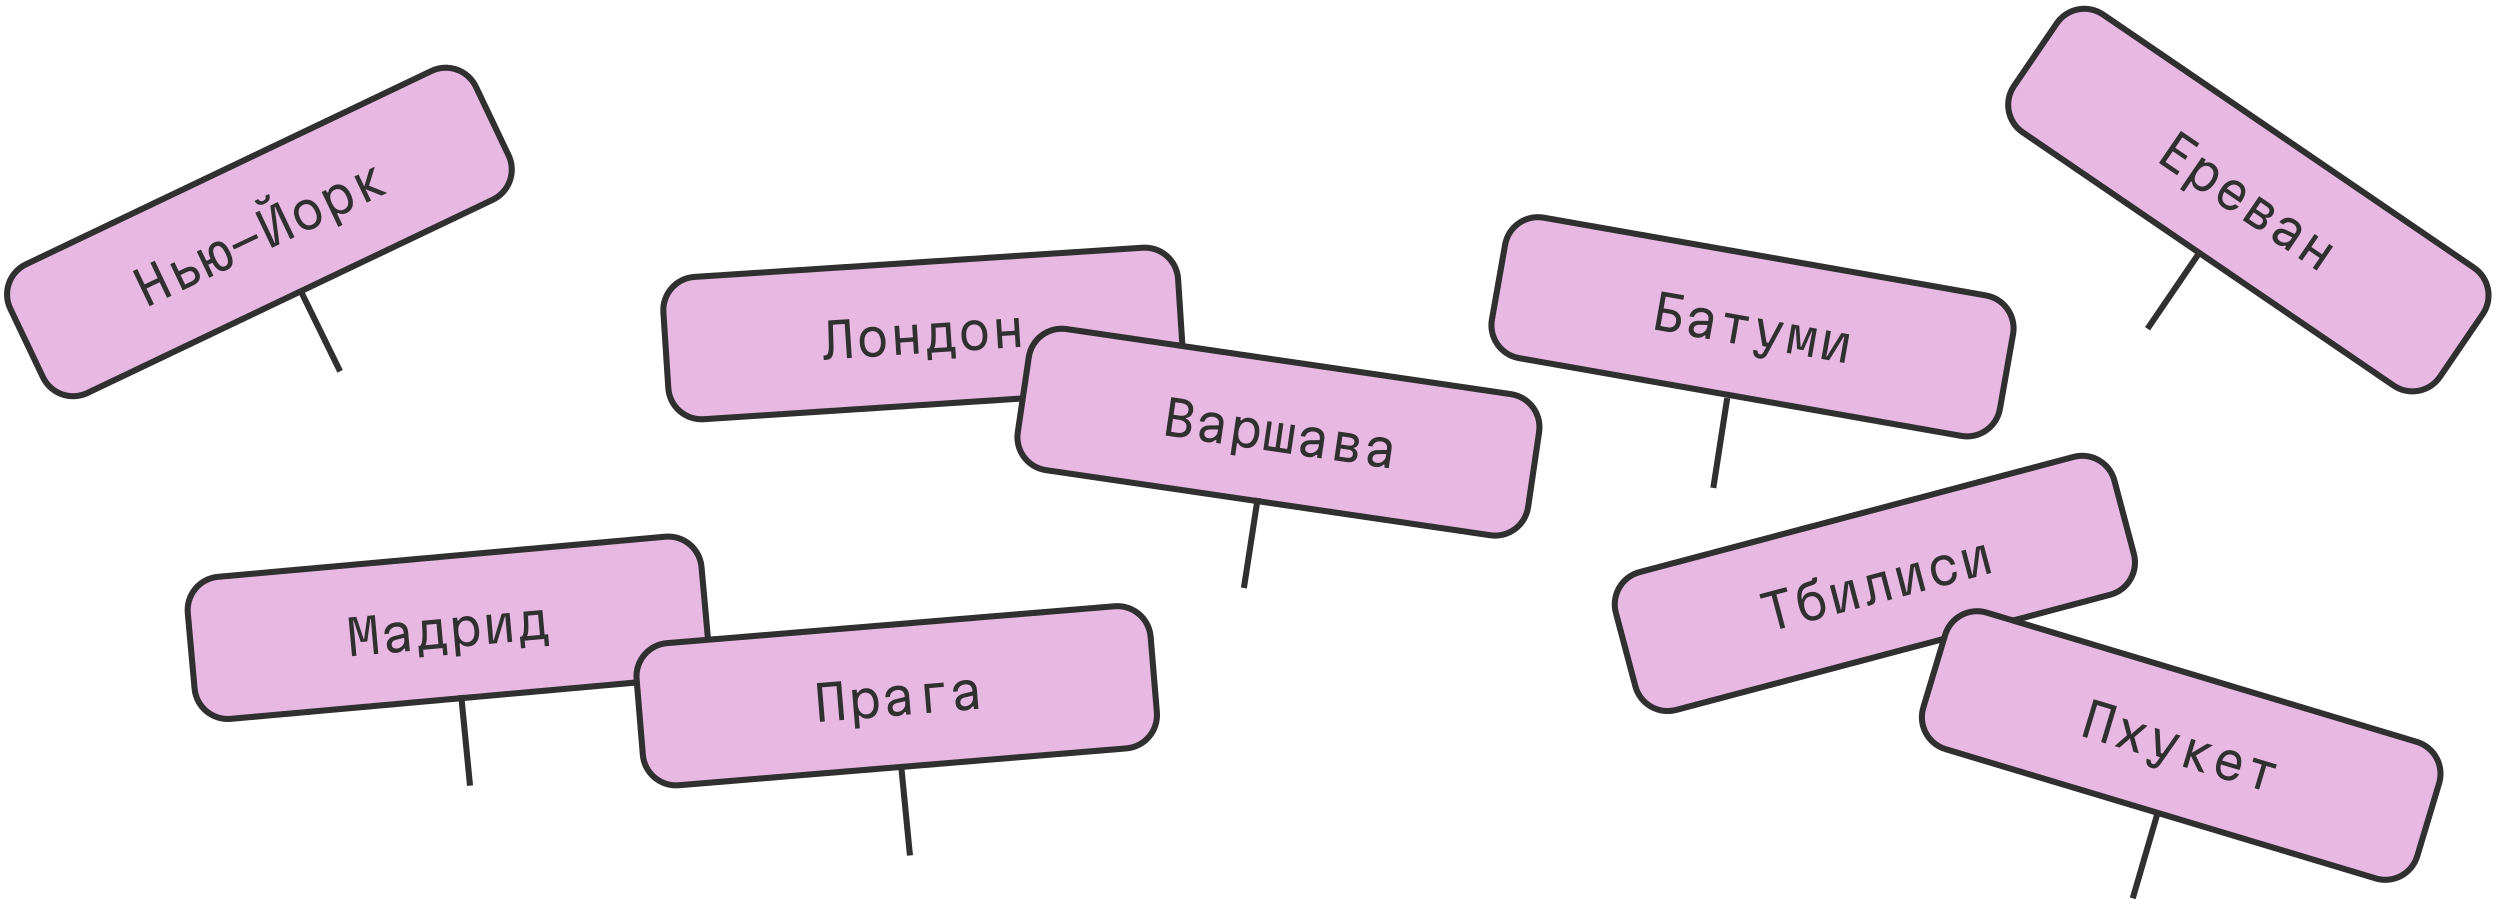 <svg width="824" height="297" viewBox="0 0 824 297" fill="none" xmlns="http://www.w3.org/2000/svg">
<g clip-path="url(#clip0_72_711)">
<path d="M683.457 150.599L540.409 188.564C534.537 190.123 531.04 196.146 532.599 202.018L539.012 226.181C540.57 232.053 546.594 235.55 552.466 233.992L695.513 196.026C701.385 194.468 704.882 188.444 703.323 182.572L696.91 158.409C695.352 152.537 689.328 149.04 683.457 150.599Z" fill="#E7B9E2" stroke="#303030" stroke-width="2"/>
<path d="M654.579 97.38L508.816 71.747C502.832 70.695 497.129 74.692 496.077 80.676L491.747 105.298C490.695 111.281 494.692 116.984 500.675 118.037L646.439 143.67C652.422 144.722 658.125 140.725 659.178 134.742L663.508 110.119C664.56 104.136 660.562 98.433 654.579 97.38Z" fill="#E7B9E2" stroke="#303030" stroke-width="2"/>
<path d="M376.601 81.652L228.914 91.268C222.851 91.663 218.257 96.897 218.652 102.959L220.276 127.907C220.671 133.969 225.905 138.563 231.967 138.169L379.655 128.553C385.717 128.158 390.312 122.924 389.917 116.861L388.293 91.914C387.898 85.852 382.663 81.257 376.601 81.652Z" fill="#E7B9E2" stroke="#303030" stroke-width="2"/>
<path d="M498 129.913L351.563 108.46C345.552 107.58 339.965 111.739 339.085 117.75L335.461 142.486C334.58 148.497 338.739 154.083 344.75 154.964L491.187 176.417C497.198 177.298 502.785 173.139 503.665 167.128L507.289 142.392C508.17 136.381 504.011 130.794 498 129.913Z" fill="#E7B9E2" stroke="#303030" stroke-width="2"/>
<path d="M219.279 176.897L71.871 190.119C65.82 190.662 61.355 196.007 61.897 202.058L64.131 226.958C64.674 233.009 70.019 237.474 76.07 236.931L223.478 223.71C229.529 223.167 233.994 217.822 233.451 211.771L231.218 186.871C230.675 180.82 225.33 176.355 219.279 176.897Z" fill="#E7B9E2" stroke="#303030" stroke-width="2"/>
<path d="M142.19 23.401L8.596 87.094C3.112 89.708 0.786 96.273 3.401 101.757L14.16 124.323C16.774 129.807 23.339 132.133 28.823 129.518L162.417 65.826C167.9 63.212 170.226 56.647 167.612 51.163L156.853 28.596C154.239 23.113 147.674 20.787 142.19 23.401Z" fill="#E7B9E2" stroke="#303030" stroke-width="2"/>
<path d="M367.385 199.825L219.884 211.972C213.829 212.471 209.325 217.783 209.824 223.838L211.876 248.754C212.374 254.808 217.687 259.312 223.742 258.814L371.242 246.666C377.297 246.167 381.801 240.855 381.302 234.8L379.25 209.885C378.752 203.83 373.439 199.326 367.385 199.825Z" fill="#E7B9E2" stroke="#303030" stroke-width="2"/>
<path d="M796.554 244.512L654.815 201.921C648.997 200.172 642.863 203.472 641.114 209.29L633.92 233.232C632.172 239.05 635.471 245.184 641.289 246.932L783.028 289.523C788.847 291.272 794.98 287.972 796.729 282.154L803.923 258.212C805.671 252.394 802.372 246.26 796.554 244.512Z" fill="#E7B9E2" stroke="#303030" stroke-width="2"/>
<path d="M586.852 207.277L583.95 196.343L580.285 197.316L579.904 195.878L588.78 193.522L589.162 194.96L585.497 195.933L588.399 206.866L586.852 207.277ZM598.531 204.425C597.211 204.776 596.062 204.562 595.083 203.784C594.114 203.004 593.393 201.722 592.92 199.938C592.321 197.681 592.223 195.897 592.625 194.587C593.025 193.267 593.944 192.383 595.381 191.935L596.664 191.529C596.968 191.426 597.167 191.301 597.26 191.155C597.354 191.009 597.37 190.8 597.309 190.53L598.778 190.14C598.924 190.73 598.956 191.202 598.873 191.555C598.8 191.905 598.615 192.186 598.318 192.397C598.031 192.606 597.634 192.794 597.127 192.962L595.787 193.4C594.963 193.663 594.392 194.135 594.076 194.814C593.768 195.481 593.694 196.367 593.855 197.472L594.04 197.423C594.182 196.878 594.451 196.414 594.847 196.034C595.242 195.653 595.749 195.38 596.368 195.216C597.152 195.008 597.876 195.014 598.542 195.235C599.217 195.453 599.8 195.861 600.29 196.459C600.79 197.055 601.164 197.817 601.41 198.745C601.656 199.673 601.701 200.527 601.544 201.308C601.397 202.086 601.065 202.748 600.548 203.294C600.038 203.827 599.366 204.204 598.531 204.425ZM598.208 203.021C599.012 202.808 599.566 202.357 599.869 201.67C600.172 200.982 600.191 200.139 599.925 199.139C599.66 198.139 599.225 197.415 598.621 196.969C598.027 196.519 597.328 196.401 596.524 196.615C595.72 196.828 595.166 197.279 594.863 197.966C594.56 198.653 594.541 199.497 594.806 200.497C595.072 201.497 595.507 202.221 596.111 202.667C596.715 203.114 597.414 203.232 598.208 203.021ZM605.57 202.309L603.116 193.061L604.585 192.671L606.104 198.393L606.726 200.926L606.897 200.881L608.018 191.76L610.539 191.091L612.993 200.339L611.524 200.728L609.998 194.976L609.383 192.474L609.213 192.519L608.091 201.64L605.57 202.309ZM615.658 199.764L615.297 198.403L615.576 198.329C615.844 198.258 616.058 198.173 616.22 198.075C616.389 197.964 616.501 197.802 616.554 197.589C616.619 197.373 616.627 197.073 616.58 196.688C616.541 196.29 616.452 195.768 616.313 195.12L615.12 189.875L621.213 188.258L623.667 197.506L622.182 197.9L620.097 190.044L616.865 190.902L617.835 195.18C618.023 196.013 618.122 196.698 618.133 197.236C618.151 197.761 618.086 198.181 617.938 198.497C617.787 198.802 617.557 199.039 617.249 199.209C616.941 199.379 616.56 199.524 616.107 199.645L615.658 199.764ZM627.227 196.561L624.773 187.313L626.242 186.923L627.76 192.645L628.383 195.178L628.553 195.133L629.675 186.012L632.196 185.343L634.65 194.591L633.181 194.981L631.654 189.228L631.04 186.726L630.869 186.771L629.748 195.892L627.227 196.561ZM642.029 192.881C641.194 193.102 640.422 193.103 639.712 192.883C639 192.653 638.383 192.22 637.862 191.586C637.34 190.952 636.948 190.14 636.686 189.151C636.418 188.14 636.356 187.224 636.502 186.402C636.648 185.579 636.984 184.889 637.509 184.33C638.031 183.761 638.725 183.362 639.591 183.132C640.344 182.932 641.039 182.913 641.678 183.075C642.317 183.236 642.871 183.558 643.341 184.04C643.822 184.52 644.18 185.142 644.416 185.907L643.055 186.268C642.729 185.538 642.295 185.024 641.752 184.727C641.207 184.419 640.594 184.355 639.914 184.536C639.058 184.763 638.48 185.248 638.181 185.989C637.878 186.721 637.875 187.643 638.17 188.757C638.46 189.849 638.906 190.636 639.508 191.116C640.118 191.583 640.835 191.708 641.66 191.489C642.279 191.325 642.745 191.002 643.059 190.522C643.373 190.041 643.518 189.445 643.495 188.734L644.856 188.373C644.985 189.111 644.955 189.787 644.764 190.4C644.574 191.013 644.244 191.537 643.774 191.97C643.312 192.391 642.73 192.694 642.029 192.881ZM648.883 190.813L646.429 181.565L647.898 181.175L649.417 186.897L650.039 189.43L650.21 189.385L651.331 180.264L653.852 179.595L656.306 188.843L654.837 189.233L653.31 183.48L652.696 180.978L652.526 181.023L651.404 190.144L648.883 190.813Z" fill="#303030"/>
<path d="M545.465 108.652L547.682 96.046L555.088 97.348L554.831 98.814L549 97.788L548.327 101.618L550.738 102.042C551.536 102.182 552.198 102.45 552.724 102.846C553.261 103.243 553.639 103.743 553.858 104.345C554.077 104.946 554.12 105.626 553.987 106.382C553.856 107.128 553.585 107.746 553.173 108.237C552.762 108.728 552.236 109.074 551.594 109.275C550.964 109.468 550.25 109.494 549.452 109.353L545.465 108.652ZM547.299 107.464L549.773 107.899C550.476 108.023 551.062 107.925 551.53 107.607C552.01 107.28 552.311 106.769 552.432 106.076C552.554 105.383 552.445 104.806 552.103 104.345C551.774 103.875 551.258 103.579 550.554 103.455L548.08 103.02L547.299 107.464ZM563.21 105.778L562.972 107.133L559.947 107.056C559.449 107.056 559.056 107.165 558.769 107.385C558.483 107.595 558.304 107.905 558.232 108.314C558.161 108.714 558.246 109.064 558.485 109.366C558.737 109.659 559.104 109.849 559.588 109.934C560.071 110.019 560.532 109.981 560.972 109.82C561.412 109.659 561.782 109.404 562.081 109.056C562.391 108.71 562.589 108.295 562.674 107.812L563.1 105.385C563.215 104.734 563.11 104.19 562.786 103.754C562.473 103.32 561.974 103.043 561.292 102.923C560.808 102.838 560.368 102.847 559.971 102.95C559.575 103.043 559.23 103.221 558.935 103.483C558.65 103.747 558.432 104.093 558.281 104.522L556.831 104.267C557.01 103.562 557.323 102.983 557.77 102.531C558.22 102.069 558.768 101.753 559.415 101.586C560.064 101.407 560.787 101.388 561.586 101.529C562.731 101.73 563.561 102.179 564.078 102.877C564.606 103.565 564.776 104.451 564.585 105.533L563.48 111.82L562.014 111.563L562.175 110.649L561.734 110.571C561.417 110.894 561.026 111.118 560.56 111.242C560.104 111.367 559.583 111.379 558.994 111.275C558.416 111.174 557.932 110.975 557.54 110.678C557.16 110.373 556.89 110.001 556.729 109.561C556.568 109.121 556.535 108.633 556.629 108.097C556.766 107.32 557.119 106.727 557.689 106.318C558.27 105.911 559.03 105.715 559.97 105.728L563.21 105.778ZM570.227 113.007L571.635 105.002L568.483 104.447L568.733 103.029L576.549 104.404L576.299 105.822L573.148 105.268L571.74 113.273L570.227 113.007ZM579.341 104.895L580.964 105.18L582.258 112.881L583.282 113.061L582.629 114.375L580.895 114.071L579.341 104.895ZM588.055 106.427L582.535 116.666C582.216 117.249 581.827 117.673 581.368 117.939C580.91 118.205 580.424 118.293 579.909 118.202C579.152 118.069 578.601 117.756 578.255 117.262C577.907 116.778 577.772 116.126 577.851 115.306L579.238 115.55C579.287 115.948 579.376 116.246 579.504 116.441C579.63 116.648 579.824 116.774 580.087 116.82C580.329 116.863 580.537 116.818 580.712 116.686C580.897 116.556 581.083 116.329 581.27 116.005L586.543 106.161L588.055 106.427ZM588.907 116.292L590.564 106.868L593.038 107.303L593.488 114.352L593.646 114.38L596.458 107.905L598.853 108.326L597.196 117.749L595.793 117.503L596.586 112.996L597.301 109.207L597.128 109.176L594.402 115.439L592.322 115.073L591.896 108.256L591.722 108.226L591.102 112.032L590.309 116.538L588.907 116.292ZM600.303 118.296L601.96 108.873L603.457 109.136L602.432 114.966L601.933 117.527L602.106 117.557L606.956 109.751L609.524 110.203L607.867 119.626L606.37 119.363L607.401 113.501L607.894 110.972L607.721 110.942L602.872 118.748L600.303 118.296Z" fill="#303030"/>
<path d="M279.152 118.06L278.417 106.772L274.25 107.044L274.153 105.559L279.917 105.184L280.748 117.956L279.152 118.06ZM271.512 118.686L271.416 117.201L271.655 117.186C271.911 117.169 272.137 117.122 272.335 117.045C272.544 116.967 272.715 116.807 272.849 116.563C272.983 116.319 273.076 115.939 273.128 115.422C273.19 114.905 273.208 114.198 273.182 113.302L272.955 105.637L274.472 105.538L274.731 114.195C274.763 115.016 274.733 115.703 274.641 116.254C274.558 116.794 274.426 117.224 274.244 117.546C274.072 117.857 273.862 118.089 273.616 118.244C273.369 118.389 273.097 118.487 272.801 118.538C272.517 118.599 272.22 118.64 271.911 118.66L271.512 118.686ZM287.952 117.728C287.09 117.784 286.326 117.631 285.661 117.268C284.996 116.905 284.464 116.362 284.064 115.64C283.674 114.907 283.446 114.024 283.378 112.991C283.311 111.959 283.424 111.059 283.716 110.291C284.018 109.524 284.476 108.917 285.088 108.47C285.7 108.014 286.437 107.757 287.299 107.701C288.172 107.644 288.936 107.803 289.591 108.177C290.256 108.54 290.783 109.083 291.172 109.806C291.572 110.528 291.805 111.406 291.872 112.438C291.94 113.471 291.822 114.376 291.52 115.155C291.228 115.922 290.776 116.529 290.164 116.975C289.562 117.42 288.825 117.671 287.952 117.728ZM287.858 116.291C288.72 116.235 289.365 115.878 289.793 115.219C290.231 114.56 290.413 113.666 290.34 112.538C290.266 111.41 289.97 110.547 289.45 109.95C288.94 109.353 288.255 109.082 287.393 109.138C286.541 109.194 285.896 109.551 285.458 110.21C285.02 110.869 284.838 111.763 284.911 112.891C284.985 114.02 285.281 114.882 285.801 115.479C286.321 116.076 287.007 116.346 287.858 116.291ZM295.443 117L294.822 107.452L296.355 107.352L296.623 111.471L300.902 111.193L300.634 107.073L302.166 106.974L302.788 116.521L301.255 116.621L300.995 112.63L296.716 112.908L296.976 116.9L295.443 117ZM305.806 118.746L305.555 114.898L306.194 114.857C306.37 114.61 306.514 114.349 306.624 114.075C306.734 113.79 306.814 113.453 306.863 113.065C306.923 112.677 306.962 112.198 306.978 111.631C306.995 111.063 306.993 110.379 306.973 109.579C306.952 108.768 306.921 107.797 306.879 106.667L313.154 106.258L313.682 114.369L314.848 114.293L315.098 118.141L313.661 118.235L313.504 115.824L307.086 116.242L307.243 118.653L305.806 118.746ZM307.886 114.746L312.149 114.469L311.715 107.795L308.378 108.012C308.404 109.069 308.419 109.96 308.424 110.687C308.428 111.403 308.414 112.008 308.382 112.502C308.36 112.995 308.308 113.42 308.224 113.778C308.151 114.125 308.038 114.448 307.886 114.746ZM321.49 115.544C320.628 115.6 319.864 115.447 319.199 115.084C318.534 114.721 318.002 114.179 317.602 113.456C317.213 112.723 316.984 111.84 316.917 110.807C316.85 109.775 316.962 108.875 317.254 108.108C317.557 107.34 318.014 106.733 318.627 106.287C319.238 105.83 319.975 105.574 320.837 105.517C321.71 105.461 322.474 105.619 323.129 105.994C323.794 106.356 324.321 106.899 324.71 107.622C325.11 108.345 325.344 109.222 325.411 110.254C325.478 111.287 325.361 112.192 325.059 112.971C324.766 113.738 324.314 114.345 323.702 114.791C323.1 115.236 322.363 115.487 321.49 115.544ZM321.397 114.107C322.259 114.051 322.904 113.694 323.331 113.035C323.769 112.376 323.951 111.482 323.878 110.354C323.805 109.226 323.508 108.363 322.988 107.767C322.479 107.169 321.793 106.898 320.931 106.954C320.079 107.01 319.435 107.367 318.996 108.026C318.558 108.686 318.376 109.579 318.45 110.708C318.523 111.836 318.82 112.698 319.34 113.295C319.859 113.892 320.545 114.163 321.397 114.107ZM328.982 114.816L328.36 105.268L329.893 105.168L330.161 109.288L334.44 109.009L334.172 104.89L335.705 104.79L336.326 114.338L334.794 114.438L334.534 110.446L330.255 110.725L330.515 114.716L328.982 114.816Z" fill="#303030"/>
<path d="M384.189 143.56L386.044 130.895L389.622 131.419C390.91 131.608 391.873 132.062 392.511 132.781C393.162 133.49 393.409 134.378 393.253 135.444C393.16 136.078 392.911 136.602 392.505 137.017C392.101 137.421 391.585 137.669 390.957 137.76L390.922 137.997C391.568 138.297 392.038 138.732 392.332 139.304C392.626 139.875 392.718 140.53 392.61 141.269C392.452 142.345 391.943 143.133 391.083 143.632C390.223 144.132 389.118 144.282 387.767 144.084L384.189 143.56ZM385.985 142.336L387.98 142.628C388.877 142.759 389.585 142.674 390.103 142.373C390.634 142.063 390.948 141.575 391.045 140.91C391.146 140.224 390.986 139.662 390.565 139.223C390.155 138.785 389.501 138.501 388.604 138.369L386.609 138.077L385.985 142.336ZM386.811 136.7L388.806 136.992C389.65 137.116 390.319 137.036 390.814 136.753C391.32 136.46 391.622 135.982 391.719 135.317C391.815 134.662 391.668 134.123 391.277 133.699C390.886 133.276 390.264 133.001 389.409 132.876L387.414 132.584L386.811 136.7ZM401.86 140.182L401.661 141.543L398.636 141.553C398.138 141.566 397.748 141.687 397.467 141.915C397.187 142.133 397.017 142.448 396.956 142.859C396.898 143.26 396.992 143.609 397.24 143.904C397.5 144.19 397.873 144.368 398.358 144.439C398.844 144.51 399.304 144.459 399.739 144.286C400.174 144.112 400.536 143.847 400.826 143.491C401.126 143.136 401.311 142.716 401.382 142.23L401.74 139.792C401.835 139.138 401.715 138.598 401.379 138.171C401.053 137.746 400.547 137.483 399.861 137.383C399.375 137.311 398.936 137.333 398.542 137.448C398.149 137.552 397.809 137.74 397.521 138.01C397.244 138.282 397.036 138.634 396.898 139.067L395.441 138.853C395.599 138.144 395.895 137.556 396.33 137.092C396.766 136.617 397.305 136.286 397.947 136.1C398.59 135.903 399.313 135.863 400.115 135.981C401.265 136.149 402.108 136.575 402.645 137.257C403.193 137.93 403.387 138.81 403.228 139.897L402.303 146.214L400.83 145.998L400.965 145.08L400.522 145.015C400.214 145.347 399.829 145.582 399.367 145.719C398.916 145.858 398.395 145.884 397.804 145.797C397.223 145.712 396.733 145.527 396.332 145.242C395.944 144.948 395.664 144.584 395.49 144.149C395.317 143.713 395.269 143.227 395.348 142.689C395.463 141.908 395.799 141.305 396.357 140.88C396.926 140.456 397.68 140.238 398.62 140.225L401.86 140.182ZM405.594 149.93L407.445 137.297L408.964 137.52L408.823 138.485L409.266 138.55C409.543 138.203 409.914 137.955 410.378 137.808C410.852 137.661 411.353 137.627 411.88 137.704C412.661 137.819 413.312 138.124 413.832 138.621C414.354 139.107 414.714 139.742 414.911 140.525C415.12 141.311 415.149 142.215 414.999 143.239C414.849 144.263 414.561 145.126 414.135 145.829C413.72 146.523 413.193 147.028 412.554 147.344C411.915 147.66 411.205 147.761 410.424 147.646C409.896 147.569 409.426 147.392 409.014 147.116C408.612 146.842 408.327 146.504 408.16 146.102L407.717 146.037L407.114 150.153L405.594 149.93ZM410.332 146.177C411.166 146.299 411.855 146.082 412.4 145.526C412.956 144.972 413.315 144.135 413.479 143.016C413.643 141.897 413.539 140.993 413.165 140.302C412.803 139.613 412.205 139.207 411.371 139.085C410.537 138.963 409.842 139.179 409.287 139.734C408.731 140.288 408.371 141.125 408.208 142.244C408.044 143.363 408.148 144.267 408.521 144.958C408.895 145.649 409.498 146.055 410.332 146.177ZM416.383 148.277L417.77 138.81L419.194 139.018L418.016 147.06L420.422 147.413L421.601 139.371L423.025 139.58L421.847 147.622L424.254 147.974L425.432 139.932L426.857 140.141L425.47 149.608L416.383 148.277ZM435.115 145.054L434.915 146.415L431.89 146.425C431.392 146.438 431.002 146.559 430.721 146.787C430.441 147.005 430.271 147.32 430.211 147.731C430.152 148.132 430.247 148.48 430.494 148.775C430.754 149.061 431.127 149.24 431.613 149.311C432.098 149.382 432.558 149.331 432.993 149.158C433.429 148.984 433.791 148.719 434.08 148.363C434.38 148.008 434.566 147.588 434.637 147.102L434.994 144.664C435.09 144.01 434.97 143.469 434.633 143.043C434.307 142.618 433.801 142.355 433.115 142.254C432.63 142.183 432.19 142.205 431.796 142.32C431.403 142.424 431.063 142.611 430.776 142.882C430.499 143.154 430.291 143.506 430.152 143.939L428.695 143.725C428.853 143.015 429.15 142.428 429.584 141.963C430.02 141.488 430.559 141.158 431.201 140.971C431.844 140.775 432.567 140.735 433.369 140.852C434.52 141.021 435.363 141.446 435.899 142.129C436.447 142.802 436.642 143.682 436.482 144.769L435.557 151.086L434.085 150.87L434.219 149.952L433.776 149.887C433.469 150.219 433.084 150.454 432.622 150.591C432.17 150.73 431.649 150.756 431.058 150.669C430.477 150.584 429.987 150.399 429.587 150.114C429.199 149.82 428.918 149.455 428.744 149.02C428.571 148.585 428.524 148.099 428.603 147.56C428.717 146.779 429.053 146.176 429.611 145.751C430.18 145.328 430.934 145.11 431.874 145.096L435.115 145.054ZM439.74 151.698L441.126 142.231L445.116 142.816C446.118 142.963 446.855 143.308 447.325 143.851C447.807 144.385 447.988 145.069 447.865 145.903C447.802 146.336 447.624 146.703 447.332 147.005C447.05 147.309 446.694 147.499 446.262 147.576L446.234 147.766C446.675 147.993 446.999 148.32 447.206 148.749C447.414 149.168 447.481 149.631 447.407 150.137C447.285 150.971 446.91 151.579 446.282 151.961C445.657 152.333 444.842 152.446 443.84 152.299L439.74 151.698ZM441.466 150.512L444.046 150.89C444.584 150.969 445.013 150.913 445.332 150.723C445.651 150.532 445.842 150.221 445.906 149.788C445.969 149.355 445.875 149.002 445.624 148.728C445.373 148.454 444.979 148.278 444.44 148.199L441.86 147.821L441.466 150.512ZM442.052 146.507L444.538 146.871C445.066 146.948 445.489 146.892 445.808 146.701C446.138 146.512 446.333 146.207 446.395 145.785C446.455 145.373 446.355 145.029 446.093 144.754C445.842 144.48 445.453 144.304 444.925 144.227L442.44 143.863L442.052 146.507ZM457.284 148.302L457.085 149.663L454.06 149.673C453.562 149.686 453.172 149.807 452.891 150.035C452.611 150.253 452.441 150.567 452.38 150.979C452.322 151.38 452.416 151.728 452.664 152.023C452.924 152.309 453.297 152.488 453.782 152.559C454.268 152.63 454.728 152.579 455.163 152.405C455.598 152.232 455.96 151.967 456.25 151.611C456.55 151.256 456.735 150.835 456.806 150.35L457.164 147.912C457.259 147.258 457.139 146.717 456.803 146.291C456.477 145.865 455.971 145.603 455.285 145.502C454.8 145.431 454.36 145.453 453.966 145.568C453.573 145.672 453.233 145.859 452.945 146.13C452.668 146.402 452.46 146.754 452.322 147.186L450.865 146.973C451.023 146.263 451.319 145.676 451.754 145.211C452.19 144.736 452.729 144.405 453.371 144.219C454.014 144.022 454.737 143.983 455.539 144.1C456.689 144.269 457.533 144.694 458.069 145.376C458.617 146.05 458.811 146.93 458.652 148.017L457.727 154.333L456.254 154.118L456.389 153.2L455.946 153.135C455.638 153.467 455.253 153.702 454.791 153.839C454.34 153.977 453.819 154.003 453.228 153.917C452.647 153.832 452.157 153.647 451.756 153.362C451.368 153.068 451.088 152.703 450.914 152.268C450.741 151.833 450.693 151.346 450.772 150.808C450.887 150.027 451.223 149.424 451.781 148.999C452.35 148.576 453.104 148.358 454.044 148.344L457.284 148.302Z" fill="#303030"/>
<path d="M116.024 216.279L114.881 203.53L117.431 203.302L119.853 210.602L120.012 210.588L121.08 202.974L123.55 202.753L124.694 215.502L123.243 215.632L122.544 207.839L122.248 203.994L122.072 204.01L121.051 211.427L118.9 211.62L116.559 204.504L116.383 204.52L116.776 208.356L117.475 216.149L116.024 216.279ZM133.253 208.806L133.376 210.177L130.436 210.89C129.955 211.019 129.604 211.227 129.383 211.515C129.162 211.792 129.07 212.137 129.107 212.551C129.143 212.955 129.316 213.272 129.626 213.501C129.945 213.719 130.349 213.806 130.838 213.762C131.327 213.718 131.762 213.561 132.145 213.291C132.528 213.021 132.818 212.679 133.017 212.265C133.226 211.85 133.309 211.398 133.265 210.909L133.045 208.455C132.985 207.797 132.743 207.299 132.316 206.962C131.9 206.625 131.347 206.487 130.657 206.549C130.168 206.593 129.745 206.716 129.389 206.92C129.031 207.112 128.744 207.374 128.527 207.704C128.321 208.033 128.201 208.424 128.167 208.877L126.701 209.008C126.689 208.281 126.84 207.641 127.155 207.088C127.468 206.524 127.916 206.077 128.496 205.747C129.076 205.406 129.77 205.199 130.577 205.126C131.735 205.023 132.654 205.24 133.335 205.779C134.024 206.306 134.418 207.117 134.517 208.211L135.087 214.569L133.605 214.702L133.522 213.778L133.076 213.818C132.854 214.213 132.535 214.53 132.117 214.771C131.71 215.011 131.209 215.158 130.614 215.211C130.03 215.264 129.51 215.198 129.055 215.014C128.609 214.818 128.251 214.529 127.981 214.146C127.711 213.764 127.552 213.301 127.503 212.76C127.432 211.973 127.619 211.309 128.063 210.766C128.518 210.221 129.2 209.834 130.111 209.602L133.253 208.806ZM138.254 216.711L137.91 212.87L138.547 212.813C138.717 212.562 138.854 212.298 138.958 212.021C139.061 211.734 139.132 211.395 139.172 211.006C139.223 210.616 139.249 210.137 139.252 209.569C139.255 209.001 139.236 208.318 139.197 207.518C139.156 206.708 139.101 205.738 139.032 204.609L145.295 204.047L146.021 212.143L147.184 212.038L147.529 215.879L146.095 216.008L145.879 213.601L139.472 214.176L139.688 216.582L138.254 216.711ZM140.236 212.662L144.491 212.28L143.894 205.619L140.563 205.917C140.615 206.973 140.652 207.864 140.674 208.59C140.696 209.306 140.696 209.911 140.676 210.405C140.667 210.899 140.625 211.326 140.55 211.686C140.485 212.034 140.38 212.36 140.236 212.662ZM150.311 216.417L149.17 203.7L150.7 203.562L150.788 204.535L151.234 204.495C151.423 204.092 151.725 203.765 152.142 203.513C152.569 203.261 153.048 203.111 153.579 203.063C154.365 202.993 155.069 203.138 155.691 203.5C156.311 203.852 156.809 204.385 157.184 205.101C157.569 205.816 157.808 206.689 157.901 207.72C157.993 208.75 157.914 209.657 157.663 210.44C157.421 211.211 157.026 211.825 156.478 212.281C155.93 212.737 155.263 213.001 154.477 213.071C153.946 213.119 153.447 213.056 152.982 212.884C152.528 212.71 152.172 212.448 151.916 212.096L151.469 212.136L151.841 216.279L150.311 216.417ZM154.045 211.664C154.885 211.589 155.505 211.217 155.905 210.549C156.317 209.881 156.472 208.983 156.371 207.857C156.27 206.731 155.957 205.875 155.434 205.29C154.921 204.705 154.244 204.449 153.405 204.525C152.566 204.6 151.941 204.972 151.529 205.641C151.118 206.309 150.963 207.207 151.064 208.333C151.165 209.459 151.477 210.315 152.001 210.9C152.525 211.484 153.206 211.739 154.045 211.664ZM161.168 212.23L160.313 202.7L161.827 202.564L162.356 208.461L162.541 211.063L162.716 211.047L165.365 202.247L167.962 202.014L168.817 211.544L167.303 211.68L166.771 205.751L166.589 203.181L166.414 203.197L163.765 211.997L161.168 212.23ZM171.729 213.708L171.385 209.868L172.022 209.811C172.192 209.56 172.329 209.296 172.433 209.019C172.536 208.731 172.607 208.393 172.647 208.004C172.698 207.613 172.724 207.134 172.727 206.567C172.73 205.999 172.711 205.315 172.672 204.515C172.631 203.705 172.576 202.735 172.507 201.606L178.77 201.045L179.496 209.14L180.659 209.036L181.004 212.876L179.57 213.005L179.354 210.599L172.947 211.173L173.163 213.58L171.729 213.708ZM173.711 209.659L177.966 209.277L177.369 202.616L174.038 202.915C174.09 203.971 174.127 204.861 174.149 205.588C174.171 206.303 174.171 206.908 174.151 207.403C174.142 207.896 174.1 208.323 174.025 208.683C173.96 209.032 173.855 209.357 173.711 209.659Z" fill="#303030"/>
<path d="M49.298 100.924L43.789 89.369L45.234 88.681L47.644 93.736L51.977 91.67L49.566 86.615L51.011 85.927L56.519 97.481L55.075 98.169L52.624 93.028L48.291 95.093L50.742 100.235L49.298 100.924ZM60.234 95.71L56.116 87.073L57.503 86.412L58.907 89.358L61.074 88.325C62.037 87.866 62.914 87.761 63.706 88.01C64.494 88.249 65.099 88.811 65.521 89.697C65.948 90.593 66.006 91.421 65.696 92.184C65.386 92.946 64.75 93.557 63.787 94.016L60.234 95.71ZM61.001 93.749L63.167 92.716C63.716 92.454 64.07 92.12 64.231 91.713C64.401 91.301 64.366 90.844 64.128 90.344C63.894 89.853 63.563 89.543 63.136 89.416C62.718 89.284 62.235 89.349 61.687 89.611L59.52 90.644L61.001 93.749ZM74.884 88.991C74.2 89.317 73.554 89.424 72.945 89.312C72.332 89.191 71.749 88.849 71.197 88.285C70.65 87.707 70.135 86.912 69.653 85.901C69.171 84.89 68.882 84 68.787 83.23C68.697 82.446 68.8 81.782 69.096 81.239C69.388 80.686 69.876 80.247 70.559 79.921C71.233 79.6 71.877 79.5 72.49 79.621C73.099 79.733 73.674 80.073 74.217 80.641C74.765 81.195 75.28 81.978 75.762 82.989C76.244 84 76.532 84.902 76.627 85.696C76.727 86.475 76.631 87.142 76.339 87.694C76.043 88.237 75.558 88.67 74.884 88.991ZM68.974 91.542L64.857 82.906L66.243 82.245L68.02 85.971L69.637 85.2L70.257 86.5L68.639 87.271L70.361 90.881L68.974 91.542ZM74.235 87.705C74.62 87.521 74.883 87.254 75.023 86.904C75.163 86.553 75.181 86.108 75.077 85.567C74.972 85.025 74.743 84.384 74.39 83.643C74.037 82.901 73.685 82.325 73.335 81.913C72.984 81.501 72.629 81.239 72.269 81.127C71.908 81.015 71.535 81.051 71.15 81.235C70.765 81.418 70.502 81.685 70.362 82.036C70.232 82.382 70.216 82.82 70.316 83.352C70.416 83.883 70.642 84.52 70.996 85.261C71.349 86.002 71.704 86.584 72.058 87.006C72.413 87.427 72.766 87.697 73.117 87.813C73.477 87.924 73.85 87.889 74.235 87.705ZM77.139 82.226L76.533 80.955L84.534 77.14L85.14 78.411L77.139 82.226ZM97.071 78.147L95.67 78.815L92.007 71.132L90.667 68.172L90.508 68.248L92.103 80.516L89.647 81.686L84.139 70.132L85.54 69.464L89.196 77.133L90.543 80.107L90.702 80.031L89.107 67.764L91.562 66.593L97.071 78.147ZM85.125 65.621C85.329 65.973 85.57 66.194 85.85 66.285C86.139 66.372 86.457 66.333 86.804 66.167C87.16 65.998 87.391 65.775 87.496 65.501C87.602 65.226 87.582 64.899 87.436 64.519L88.678 63.927C88.956 64.633 88.978 65.261 88.743 65.81C88.504 66.35 88.013 66.796 87.272 67.15C86.531 67.503 85.875 67.603 85.306 67.449C84.741 67.281 84.267 66.869 83.883 66.213L85.125 65.621ZM103.575 75.312C102.795 75.684 102.029 75.825 101.277 75.734C100.525 75.644 99.829 75.337 99.19 74.815C98.556 74.278 98.016 73.543 97.571 72.609C97.126 71.675 96.897 70.797 96.883 69.976C96.88 69.151 97.08 68.418 97.483 67.776C97.882 67.125 98.471 66.614 99.251 66.242C100.04 65.866 100.809 65.73 101.556 65.835C102.308 65.925 102.999 66.234 103.628 66.761C104.267 67.283 104.809 68.011 105.255 68.945C105.7 69.879 105.927 70.764 105.935 71.599C105.948 72.42 105.753 73.151 105.35 73.792C104.956 74.429 104.365 74.936 103.575 75.312ZM102.955 74.012C103.735 73.64 104.202 73.069 104.354 72.299C104.517 71.525 104.355 70.627 103.868 69.606C103.382 68.586 102.786 67.895 102.082 67.533C101.388 67.167 100.65 67.17 99.871 67.542C99.1 67.909 98.634 68.48 98.471 69.255C98.309 70.029 98.471 70.927 98.958 71.948C99.444 72.968 100.04 73.659 100.744 74.021C101.448 74.382 102.185 74.379 102.955 74.012ZM111.51 74.808L106.015 63.283L107.401 62.622L107.821 63.503L108.226 63.31C108.263 62.867 108.433 62.455 108.736 62.075C109.048 61.689 109.445 61.382 109.927 61.152C110.639 60.812 111.35 60.704 112.058 60.827C112.762 60.941 113.415 61.268 114.015 61.809C114.625 62.345 115.153 63.08 115.598 64.014C116.044 64.948 116.285 65.826 116.322 66.647C116.364 67.454 116.207 68.167 115.852 68.785C115.497 69.403 114.963 69.882 114.251 70.222C113.769 70.452 113.281 70.567 112.784 70.567C112.298 70.562 111.873 70.44 111.51 70.199L111.106 70.392L112.896 74.147L111.51 74.808ZM113.357 69.053C114.117 68.691 114.569 68.126 114.712 67.361C114.865 66.591 114.698 65.696 114.212 64.675C113.725 63.654 113.135 62.961 112.44 62.595C111.755 62.224 111.033 62.22 110.272 62.583C109.511 62.946 109.055 63.512 108.902 64.282C108.749 65.052 108.916 65.947 109.402 66.968C109.889 67.989 110.48 68.682 111.174 69.048C111.869 69.414 112.596 69.416 113.357 69.053ZM125.762 64.468L119.867 62.103L121.775 55.77L123.537 54.929L121.637 61.206L127.611 63.587L125.762 64.468ZM120.909 66.782L116.792 58.145L118.178 57.484L122.296 66.121L120.909 66.782Z" fill="#303030"/>
<path d="M725.55 84.126L723.897 83L706.999 107.789L708.652 108.915L725.55 84.126Z" fill="#303030"/>
<path d="M815.426 88.261L693.196 4.813C688.178 1.387 681.334 2.678 677.909 7.695L663.813 28.342C660.387 33.359 661.678 40.204 666.695 43.629L788.926 127.078C793.943 130.503 800.787 129.213 804.213 124.195L818.309 103.548C821.734 98.531 820.444 91.687 815.426 88.261Z" fill="#E7B9E2" stroke="#303030" stroke-width="2"/>
<path d="M711.609 53.708L718.826 43.136L724.904 47.286L724.065 48.515L719.295 45.258L716.95 48.694L721.059 51.5L720.265 52.663L716.156 49.857L713.756 53.372L718.394 56.538L717.555 57.767L711.609 53.708ZM718.555 62.325L725.754 51.78L727.022 52.646L726.472 53.452L726.842 53.704C727.244 53.514 727.685 53.453 728.167 53.524C728.657 53.6 729.122 53.789 729.563 54.09C730.215 54.535 730.666 55.094 730.916 55.769C731.172 56.434 731.217 57.163 731.051 57.953C730.894 58.751 730.524 59.576 729.941 60.431C729.358 61.285 728.72 61.935 728.029 62.38C727.353 62.822 726.658 63.046 725.945 63.05C725.232 63.053 724.549 62.833 723.897 62.388C723.457 62.087 723.112 61.722 722.862 61.294C722.621 60.871 722.513 60.442 722.539 60.008L722.169 59.755L719.823 63.191L718.555 62.325ZM724.458 61.027C725.154 61.502 725.869 61.609 726.603 61.348C727.345 61.093 728.035 60.499 728.672 59.565C729.31 58.631 729.612 57.772 729.58 56.988C729.556 56.209 729.196 55.583 728.5 55.107C727.804 54.632 727.085 54.522 726.342 54.777C725.6 55.032 724.91 55.627 724.272 56.561C723.635 57.495 723.332 58.354 723.365 59.138C723.398 59.922 723.762 60.552 724.458 61.027ZM733.615 61.893L738.505 65.231L737.69 65.489C738.315 64.572 738.626 63.758 738.622 63.045C738.624 62.323 738.303 61.742 737.66 61.303C736.964 60.828 736.245 60.718 735.503 60.973C734.775 61.226 734.096 61.814 733.464 62.739C732.784 63.735 732.458 64.629 732.485 65.422C732.518 66.207 732.895 66.845 733.617 67.339C734.102 67.669 734.605 67.832 735.125 67.826C735.652 67.811 736.191 67.636 736.742 67.302L737.931 68.114C737.426 68.57 736.884 68.891 736.305 69.077C735.726 69.263 735.14 69.308 734.546 69.213C733.968 69.115 733.396 68.873 732.833 68.488C732.101 67.989 731.587 67.399 731.29 66.718C730.999 66.029 730.926 65.275 731.071 64.457C731.231 63.636 731.614 62.781 732.222 61.891C732.799 61.046 733.436 60.415 734.133 60C734.83 59.584 735.545 59.388 736.279 59.411C737.027 59.431 737.749 59.679 738.445 60.154C739.115 60.611 739.578 61.153 739.834 61.78C740.09 62.407 740.138 63.104 739.975 63.872C739.819 64.63 739.452 65.433 738.875 66.278C738.809 66.375 738.735 66.474 738.654 66.573C738.588 66.67 738.52 66.76 738.451 66.842L732.849 63.017L733.615 61.893ZM739.221 72.559L744.616 64.657L747.946 66.93C748.782 67.502 749.293 68.135 749.478 68.829C749.677 69.52 749.54 70.214 749.064 70.91C748.818 71.271 748.497 71.524 748.102 71.667C747.716 71.817 747.312 71.832 746.89 71.712L746.782 71.87C747.079 72.267 747.227 72.704 747.224 73.18C747.228 73.647 747.086 74.093 746.797 74.515C746.322 75.211 745.718 75.594 744.987 75.662C744.261 75.722 743.48 75.467 742.643 74.895L739.221 72.559ZM741.292 72.249L743.446 73.719C743.895 74.026 744.305 74.164 744.675 74.132C745.045 74.101 745.354 73.905 745.6 73.543C745.847 73.182 745.918 72.824 745.812 72.468C745.706 72.111 745.429 71.78 744.98 71.473L742.826 70.003L741.292 72.249ZM743.575 68.906L745.649 70.322C746.09 70.623 746.495 70.757 746.865 70.726C747.244 70.701 747.554 70.512 747.795 70.159C748.029 69.816 748.089 69.463 747.975 69.101C747.869 68.745 747.596 68.416 747.156 68.115L745.081 66.699L743.575 68.906ZM756.48 77.193L755.704 78.33L752.98 77.013C752.527 76.807 752.124 76.744 751.771 76.826C751.424 76.899 751.133 77.108 750.899 77.451C750.67 77.786 750.603 78.14 750.696 78.514C750.804 78.885 751.061 79.209 751.466 79.486C751.872 79.762 752.308 79.918 752.775 79.953C753.242 79.987 753.684 79.908 754.1 79.715C754.525 79.527 754.876 79.23 755.153 78.825L756.542 76.79C756.915 76.244 757.044 75.706 756.928 75.175C756.822 74.65 756.482 74.192 755.909 73.801C755.504 73.524 755.099 73.351 754.695 73.282C754.296 73.203 753.908 73.223 753.531 73.34C753.163 73.463 752.822 73.689 752.508 74.016L751.292 73.186C751.745 72.618 752.269 72.219 752.863 71.992C753.463 71.756 754.092 71.695 754.751 71.809C755.415 71.914 756.082 72.195 756.752 72.652C757.712 73.308 758.284 74.059 758.467 74.908C758.664 75.753 758.454 76.629 757.834 77.537L754.235 82.809L753.006 81.97L753.529 81.204L753.159 80.951C752.737 81.115 752.288 81.157 751.813 81.078C751.346 81.005 750.866 80.8 750.373 80.463C749.888 80.132 749.529 79.751 749.294 79.32C749.074 78.885 748.981 78.435 749.016 77.968C749.051 77.501 749.221 77.042 749.528 76.593C749.973 75.941 750.54 75.546 751.227 75.409C751.924 75.278 752.698 75.412 753.548 75.812L756.48 77.193ZM757.488 85.03L762.883 77.128L764.151 77.994L761.824 81.403L765.365 83.821L767.693 80.412L768.961 81.278L763.566 89.18L762.298 88.314L764.553 85.01L761.012 82.593L758.756 85.896L757.488 85.03Z" fill="#303030"/>
<path d="M269.228 225.166L277.201 224.509L278.251 237.266L276.657 237.397L275.731 226.155L270.947 226.549L271.873 237.791L270.278 237.923L269.228 225.166ZM281.882 240.178L280.834 227.453L282.364 227.327L282.445 228.3L282.891 228.263C283.083 227.862 283.388 227.537 283.806 227.289C284.235 227.039 284.715 226.893 285.247 226.849C286.034 226.784 286.736 226.935 287.355 227.301C287.973 227.657 288.467 228.194 288.837 228.913C289.217 229.631 289.449 230.506 289.534 231.537C289.619 232.568 289.533 233.474 289.276 234.255C289.029 235.025 288.63 235.635 288.079 236.088C287.527 236.54 286.858 236.798 286.072 236.863C285.54 236.907 285.042 236.841 284.578 236.665C284.125 236.488 283.771 236.223 283.518 235.869L283.071 235.906L283.412 240.052L281.882 240.178ZM285.651 235.453C286.49 235.384 287.113 235.016 287.518 234.352C287.935 233.686 288.096 232.79 288.003 231.663C287.911 230.536 287.604 229.678 287.085 229.089C286.576 228.5 285.902 228.24 285.062 228.309C284.222 228.378 283.594 228.745 283.178 229.411C282.762 230.077 282.601 230.973 282.693 232.1C282.786 233.227 283.092 234.085 283.612 234.673C284.131 235.262 284.811 235.522 285.651 235.453ZM298.375 229.685L298.488 231.056L295.543 231.748C295.061 231.874 294.709 232.079 294.486 232.365C294.263 232.64 294.168 232.985 294.202 233.4C294.235 233.804 294.406 234.122 294.714 234.353C295.032 234.573 295.435 234.663 295.924 234.623C296.413 234.582 296.85 234.429 297.235 234.162C297.619 233.894 297.913 233.554 298.114 233.142C298.326 232.728 298.412 232.277 298.372 231.788L298.17 229.332C298.115 228.673 297.876 228.174 297.452 227.834C297.039 227.494 296.487 227.352 295.796 227.409C295.307 227.449 294.883 227.57 294.525 227.77C294.166 227.96 293.877 228.22 293.658 228.548C293.449 228.876 293.326 229.266 293.289 229.718L291.822 229.839C291.815 229.112 291.971 228.473 292.29 227.922C292.608 227.361 293.058 226.917 293.641 226.591C294.224 226.254 294.919 226.052 295.727 225.986C296.885 225.89 297.803 226.114 298.479 226.658C299.165 227.19 299.553 228.004 299.643 229.099L300.167 235.461L298.684 235.583L298.608 234.658L298.162 234.695C297.937 235.088 297.615 235.404 297.196 235.642C296.788 235.879 296.286 236.022 295.69 236.071C295.106 236.119 294.586 236.049 294.132 235.862C293.687 235.663 293.332 235.371 293.064 234.987C292.797 234.602 292.641 234.138 292.597 233.596C292.532 232.81 292.723 232.146 293.171 231.606C293.63 231.066 294.315 230.683 295.228 230.458L298.375 229.685ZM305.417 235.029L304.631 225.493L310.978 224.97L311.096 226.406L306.28 226.802L306.947 234.903L305.417 235.029ZM320.706 227.846L320.819 229.217L317.874 229.909C317.392 230.034 317.039 230.24 316.817 230.526C316.593 230.801 316.499 231.146 316.533 231.561C316.566 231.965 316.737 232.282 317.045 232.514C317.362 232.734 317.766 232.824 318.255 232.784C318.744 232.743 319.181 232.59 319.565 232.322C319.95 232.055 320.243 231.715 320.445 231.303C320.657 230.889 320.743 230.438 320.702 229.949L320.5 227.493C320.446 226.834 320.207 226.335 319.783 225.995C319.369 225.655 318.817 225.513 318.126 225.57C317.637 225.61 317.214 225.731 316.856 225.931C316.497 226.121 316.208 226.381 315.989 226.709C315.78 227.037 315.657 227.427 315.619 227.879L314.152 228C314.146 227.273 314.302 226.634 314.621 226.083C314.938 225.522 315.389 225.078 315.972 224.752C316.554 224.415 317.249 224.213 318.057 224.147C319.216 224.051 320.133 224.275 320.81 224.819C321.496 225.351 321.884 226.165 321.974 227.26L322.498 233.622L321.015 233.744L320.939 232.819L320.492 232.856C320.268 233.249 319.946 233.565 319.527 233.803C319.118 234.04 318.616 234.183 318.021 234.232C317.436 234.28 316.917 234.21 316.462 234.023C316.018 233.824 315.662 233.532 315.395 233.148C315.128 232.763 314.972 232.299 314.927 231.757C314.863 230.971 315.054 230.307 315.502 229.767C315.96 229.227 316.646 228.844 317.559 228.619L320.706 227.846Z" fill="#303030"/>
<path d="M690.08 230.476L697.742 232.779L694.058 245.037L692.526 244.577L695.772 233.774L691.175 232.392L687.929 243.195L686.396 242.735L690.08 230.476ZM696.972 245.913L701.032 242.355L699.557 236.699L701.274 237.215L702.426 241.554L702.413 241.984L702.566 242.03L702.793 241.664L706.254 238.711L707.862 239.195L703.49 242.96L704.941 248.307L703.194 247.782L702.103 243.796L702.095 243.376L701.957 243.334L701.735 243.685L698.612 246.406L696.972 245.913ZM710.225 239.905L711.804 240.379L712.183 248.178L713.179 248.477L712.376 249.706L710.69 249.199L710.225 239.905ZM718.699 242.451L712.013 251.969C711.627 252.511 711.192 252.886 710.705 253.097C710.219 253.307 709.725 253.337 709.225 253.186C708.489 252.965 707.979 252.589 707.693 252.058C707.404 251.537 707.347 250.874 707.522 250.069L708.87 250.474C708.872 250.875 708.925 251.181 709.029 251.39C709.13 251.61 709.309 251.758 709.564 251.835C709.799 251.905 710.011 251.886 710.2 251.775C710.399 251.668 710.611 251.464 710.835 251.164L717.228 242.009L718.699 242.451ZM724.606 254.216L721.829 248.503L727.497 245.095L729.367 245.656L723.743 249.028L726.567 254.806L724.606 254.216ZM719.458 252.669L722.211 243.506L723.682 243.948L720.929 253.111L719.458 252.669ZM732.057 250.558L737.727 252.262L737.028 252.753C737.347 251.691 737.397 250.82 737.178 250.142C736.961 249.453 736.48 248.997 735.735 248.773C734.928 248.53 734.209 248.643 733.578 249.11C732.961 249.571 732.491 250.337 732.169 251.41C731.822 252.564 731.781 253.516 732.046 254.264C732.315 255.001 732.868 255.496 733.705 255.748C734.267 255.917 734.796 255.919 735.29 255.756C735.788 255.583 736.249 255.253 736.673 254.768L738.052 255.183C737.708 255.77 737.289 256.24 736.793 256.592C736.297 256.944 735.752 257.165 735.158 257.253C734.576 257.335 733.959 257.277 733.305 257.081C732.457 256.826 731.788 256.419 731.299 255.86C730.813 255.291 730.516 254.594 730.407 253.771C730.311 252.94 730.418 252.009 730.728 250.977C731.023 249.997 731.44 249.203 731.978 248.596C732.517 247.99 733.14 247.586 733.846 247.386C734.565 247.179 735.328 247.197 736.135 247.44C736.912 247.673 737.517 248.05 737.951 248.57C738.385 249.09 738.64 249.74 738.718 250.521C738.798 251.291 738.691 252.167 738.396 253.148C738.362 253.26 738.322 253.376 738.275 253.495C738.241 253.608 738.204 253.714 738.163 253.813L731.666 251.86L732.057 250.558ZM743.138 259.785L745.477 252.001L742.412 251.08L742.827 249.701L750.427 251.985L750.012 253.364L746.948 252.443L744.609 260.227L743.138 259.785Z" fill="#303030"/>
<path d="M570.285 131.33L568.309 131.024L563.714 160.67L565.691 160.976L570.285 131.33Z" fill="#303030"/>
<path d="M712.307 267.559L710.387 267L701.999 295.804L703.92 296.363L712.307 267.559Z" fill="#303030"/>
<path d="M415.543 164.305L413.566 164L408.998 193.65L410.975 193.955L415.543 164.305Z" fill="#303030"/>
<path d="M297.99 252L296 252.195L298.927 282.052L300.918 281.857L297.99 252Z" fill="#303030"/>
<path d="M152.99 229L151 229.195L153.927 259.052L155.918 258.857L152.99 229Z" fill="#303030"/>
<path d="M99.796 95L98 95.88L111.194 122.823L112.99 121.943L99.796 95Z" fill="#303030"/>
</g>
<defs>
<clipPath id="clip0_72_711">
<rect width="824" height="297" fill="white"/>
</clipPath>
</defs>
</svg>
